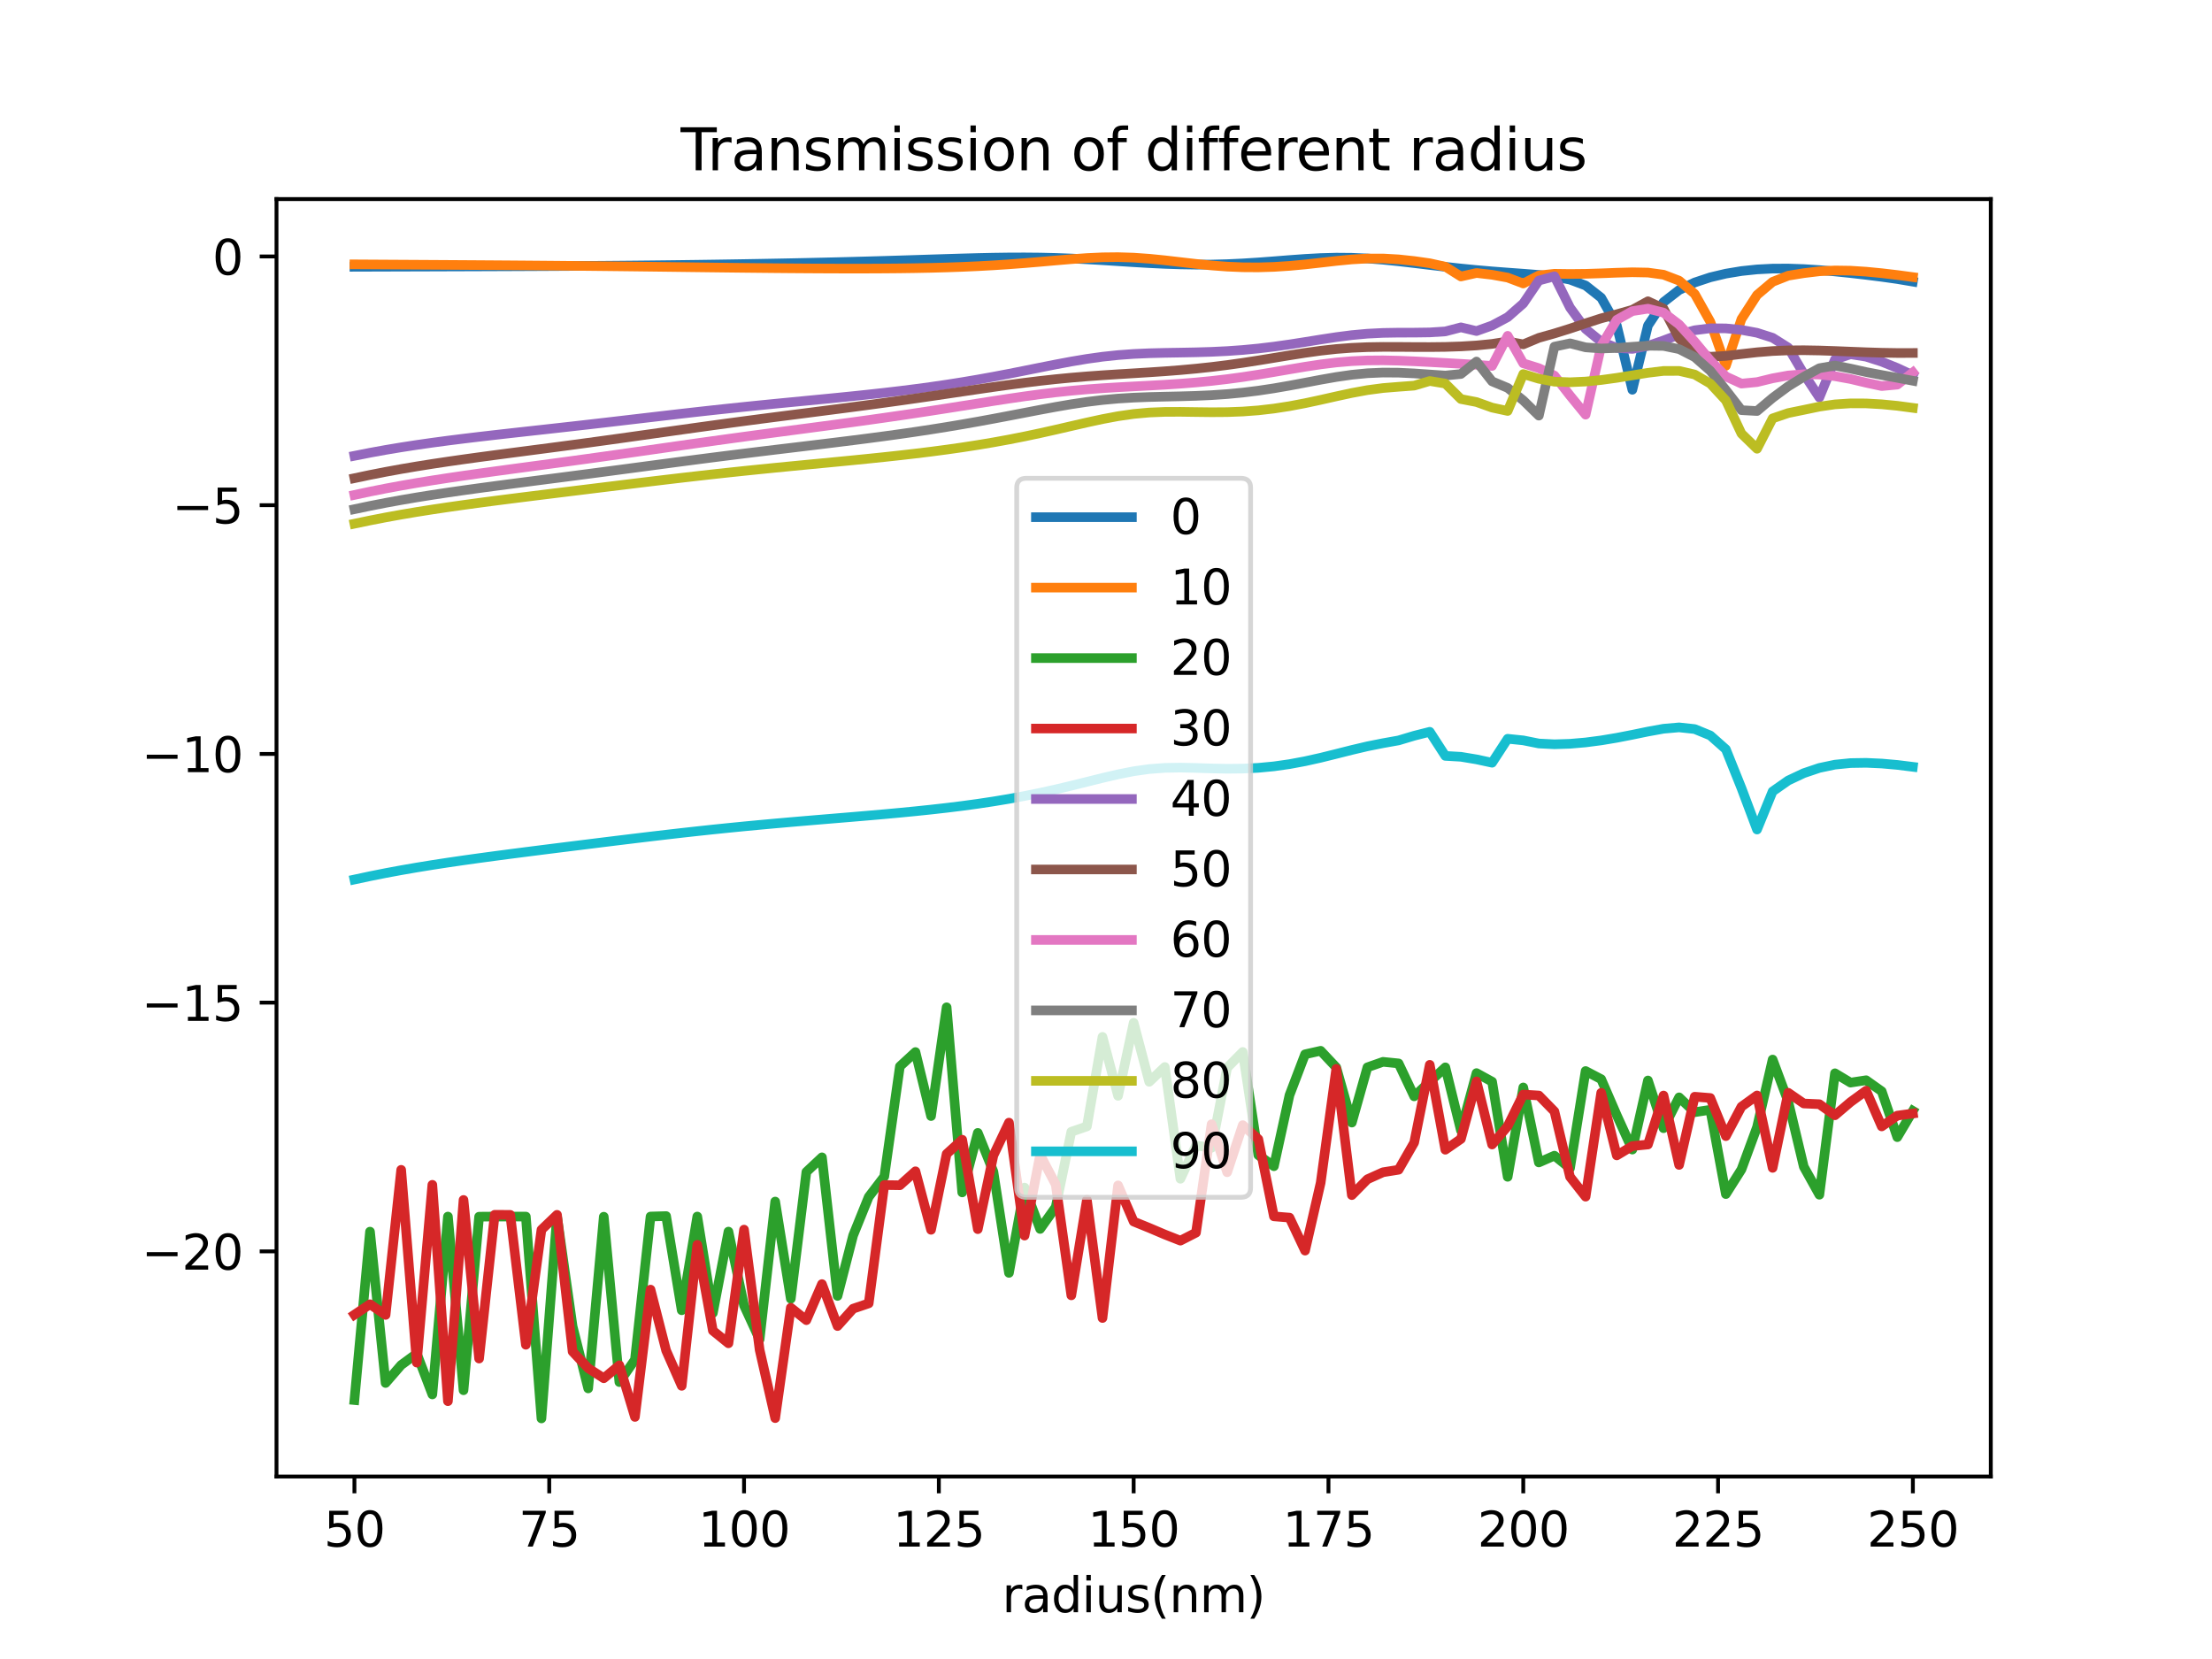 <?xml version="1.0" encoding="utf-8" standalone="no"?>
<!DOCTYPE svg PUBLIC "-//W3C//DTD SVG 1.1//EN"
  "http://www.w3.org/Graphics/SVG/1.1/DTD/svg11.dtd">
<svg height="345.6pt" version="1.1" viewBox="0 0 460.8 345.6" width="460.8pt" xmlns="http://www.w3.org/2000/svg" xmlns:xlink="http://www.w3.org/1999/xlink">
 <defs>
  <style type="text/css">*{stroke-linecap:butt;stroke-linejoin:round;}</style>
 </defs>
 <g id="figure_1">
  <g id="patch_1">
   <path d="M 0 345.6 
L 460.8 345.6 
L 460.8 0 
L 0 0 
z
" style="fill:#ffffff;"/>
  </g>
  <g id="axes_1">
   <g id="patch_2">
    <path d="M 57.6 307.584 
L 414.72 307.584 
L 414.72 41.472 
L 57.6 41.472 
z
" style="fill:#ffffff;"/>
   </g>
   <g id="matplotlib.axis_1">
    <g id="xtick_1">
     <g id="line2d_1">
      <defs>
       <path d="M 0 0 
L 0 3.5 
" id="m75a2e6e4c0" style="stroke:#000000;stroke-width:0.8;"/>
      </defs>
      <g>
       <use style="stroke:#000000;stroke-width:0.8;" x="73.833" xlink:href="#m75a2e6e4c0" y="307.584"/>
      </g>
     </g>
     <g id="text_1">
      <!-- 50 -->
      <g transform="translate(67.47 322.182)scale(0.1 -0.1)">
       <defs>
        <path d="M 691 4666 
L 3169 4666 
L 3169 4134 
L 1269 4134 
L 1269 2991 
Q 1406 3038 1543 3061 
Q 1681 3084 1819 3084 
Q 2600 3084 3056 2656 
Q 3513 2228 3513 1497 
Q 3513 744 3044 326 
Q 2575 -91 1722 -91 
Q 1428 -91 1123 -41 
Q 819 9 494 109 
L 494 744 
Q 775 591 1075 516 
Q 1375 441 1709 441 
Q 2250 441 2565 725 
Q 2881 1009 2881 1497 
Q 2881 1984 2565 2268 
Q 2250 2553 1709 2553 
Q 1456 2553 1204 2497 
Q 953 2441 691 2322 
L 691 4666 
z
" id="DejaVuSans-35" transform="scale(0.016)"/>
        <path d="M 2034 4250 
Q 1547 4250 1301 3770 
Q 1056 3291 1056 2328 
Q 1056 1369 1301 889 
Q 1547 409 2034 409 
Q 2525 409 2770 889 
Q 3016 1369 3016 2328 
Q 3016 3291 2770 3770 
Q 2525 4250 2034 4250 
z
M 2034 4750 
Q 2819 4750 3233 4129 
Q 3647 3509 3647 2328 
Q 3647 1150 3233 529 
Q 2819 -91 2034 -91 
Q 1250 -91 836 529 
Q 422 1150 422 2328 
Q 422 3509 836 4129 
Q 1250 4750 2034 4750 
z
" id="DejaVuSans-30" transform="scale(0.016)"/>
       </defs>
       <use xlink:href="#DejaVuSans-35"/>
       <use x="63.623" xlink:href="#DejaVuSans-30"/>
      </g>
     </g>
    </g>
    <g id="xtick_2">
     <g id="line2d_2">
      <g>
       <use style="stroke:#000000;stroke-width:0.8;" x="114.415" xlink:href="#m75a2e6e4c0" y="307.584"/>
      </g>
     </g>
     <g id="text_2">
      <!-- 75 -->
      <g transform="translate(108.052 322.182)scale(0.1 -0.1)">
       <defs>
        <path d="M 525 4666 
L 3525 4666 
L 3525 4397 
L 1831 0 
L 1172 0 
L 2766 4134 
L 525 4134 
L 525 4666 
z
" id="DejaVuSans-37" transform="scale(0.016)"/>
       </defs>
       <use xlink:href="#DejaVuSans-37"/>
       <use x="63.623" xlink:href="#DejaVuSans-35"/>
      </g>
     </g>
    </g>
    <g id="xtick_3">
     <g id="line2d_3">
      <g>
       <use style="stroke:#000000;stroke-width:0.8;" x="154.996" xlink:href="#m75a2e6e4c0" y="307.584"/>
      </g>
     </g>
     <g id="text_3">
      <!-- 100 -->
      <g transform="translate(145.453 322.182)scale(0.1 -0.1)">
       <defs>
        <path d="M 794 531 
L 1825 531 
L 1825 4091 
L 703 3866 
L 703 4441 
L 1819 4666 
L 2450 4666 
L 2450 531 
L 3481 531 
L 3481 0 
L 794 0 
L 794 531 
z
" id="DejaVuSans-31" transform="scale(0.016)"/>
       </defs>
       <use xlink:href="#DejaVuSans-31"/>
       <use x="63.623" xlink:href="#DejaVuSans-30"/>
       <use x="127.246" xlink:href="#DejaVuSans-30"/>
      </g>
     </g>
    </g>
    <g id="xtick_4">
     <g id="line2d_4">
      <g>
       <use style="stroke:#000000;stroke-width:0.8;" x="195.578" xlink:href="#m75a2e6e4c0" y="307.584"/>
      </g>
     </g>
     <g id="text_4">
      <!-- 125 -->
      <g transform="translate(186.034 322.182)scale(0.1 -0.1)">
       <defs>
        <path d="M 1228 531 
L 3431 531 
L 3431 0 
L 469 0 
L 469 531 
Q 828 903 1448 1529 
Q 2069 2156 2228 2338 
Q 2531 2678 2651 2914 
Q 2772 3150 2772 3378 
Q 2772 3750 2511 3984 
Q 2250 4219 1831 4219 
Q 1534 4219 1204 4116 
Q 875 4013 500 3803 
L 500 4441 
Q 881 4594 1212 4672 
Q 1544 4750 1819 4750 
Q 2544 4750 2975 4387 
Q 3406 4025 3406 3419 
Q 3406 3131 3298 2873 
Q 3191 2616 2906 2266 
Q 2828 2175 2409 1742 
Q 1991 1309 1228 531 
z
" id="DejaVuSans-32" transform="scale(0.016)"/>
       </defs>
       <use xlink:href="#DejaVuSans-31"/>
       <use x="63.623" xlink:href="#DejaVuSans-32"/>
       <use x="127.246" xlink:href="#DejaVuSans-35"/>
      </g>
     </g>
    </g>
    <g id="xtick_5">
     <g id="line2d_5">
      <g>
       <use style="stroke:#000000;stroke-width:0.8;" x="236.16" xlink:href="#m75a2e6e4c0" y="307.584"/>
      </g>
     </g>
     <g id="text_5">
      <!-- 150 -->
      <g transform="translate(226.616 322.182)scale(0.1 -0.1)">
       <use xlink:href="#DejaVuSans-31"/>
       <use x="63.623" xlink:href="#DejaVuSans-35"/>
       <use x="127.246" xlink:href="#DejaVuSans-30"/>
      </g>
     </g>
    </g>
    <g id="xtick_6">
     <g id="line2d_6">
      <g>
       <use style="stroke:#000000;stroke-width:0.8;" x="276.742" xlink:href="#m75a2e6e4c0" y="307.584"/>
      </g>
     </g>
     <g id="text_6">
      <!-- 175 -->
      <g transform="translate(267.198 322.182)scale(0.1 -0.1)">
       <use xlink:href="#DejaVuSans-31"/>
       <use x="63.623" xlink:href="#DejaVuSans-37"/>
       <use x="127.246" xlink:href="#DejaVuSans-35"/>
      </g>
     </g>
    </g>
    <g id="xtick_7">
     <g id="line2d_7">
      <g>
       <use style="stroke:#000000;stroke-width:0.8;" x="317.324" xlink:href="#m75a2e6e4c0" y="307.584"/>
      </g>
     </g>
     <g id="text_7">
      <!-- 200 -->
      <g transform="translate(307.78 322.182)scale(0.1 -0.1)">
       <use xlink:href="#DejaVuSans-32"/>
       <use x="63.623" xlink:href="#DejaVuSans-30"/>
       <use x="127.246" xlink:href="#DejaVuSans-30"/>
      </g>
     </g>
    </g>
    <g id="xtick_8">
     <g id="line2d_8">
      <g>
       <use style="stroke:#000000;stroke-width:0.8;" x="357.905" xlink:href="#m75a2e6e4c0" y="307.584"/>
      </g>
     </g>
     <g id="text_8">
      <!-- 225 -->
      <g transform="translate(348.362 322.182)scale(0.1 -0.1)">
       <use xlink:href="#DejaVuSans-32"/>
       <use x="63.623" xlink:href="#DejaVuSans-32"/>
       <use x="127.246" xlink:href="#DejaVuSans-35"/>
      </g>
     </g>
    </g>
    <g id="xtick_9">
     <g id="line2d_9">
      <g>
       <use style="stroke:#000000;stroke-width:0.8;" x="398.487" xlink:href="#m75a2e6e4c0" y="307.584"/>
      </g>
     </g>
     <g id="text_9">
      <!-- 250 -->
      <g transform="translate(388.944 322.182)scale(0.1 -0.1)">
       <use xlink:href="#DejaVuSans-32"/>
       <use x="63.623" xlink:href="#DejaVuSans-35"/>
       <use x="127.246" xlink:href="#DejaVuSans-30"/>
      </g>
     </g>
    </g>
    <g id="text_10">
     <!-- radius(nm) -->
     <g transform="translate(208.763 335.861)scale(0.1 -0.1)">
      <defs>
       <path d="M 2631 2963 
Q 2534 3019 2420 3045 
Q 2306 3072 2169 3072 
Q 1681 3072 1420 2755 
Q 1159 2438 1159 1844 
L 1159 0 
L 581 0 
L 581 3500 
L 1159 3500 
L 1159 2956 
Q 1341 3275 1631 3429 
Q 1922 3584 2338 3584 
Q 2397 3584 2469 3576 
Q 2541 3569 2628 3553 
L 2631 2963 
z
" id="DejaVuSans-72" transform="scale(0.016)"/>
       <path d="M 2194 1759 
Q 1497 1759 1228 1600 
Q 959 1441 959 1056 
Q 959 750 1161 570 
Q 1363 391 1709 391 
Q 2188 391 2477 730 
Q 2766 1069 2766 1631 
L 2766 1759 
L 2194 1759 
z
M 3341 1997 
L 3341 0 
L 2766 0 
L 2766 531 
Q 2569 213 2275 61 
Q 1981 -91 1556 -91 
Q 1019 -91 701 211 
Q 384 513 384 1019 
Q 384 1609 779 1909 
Q 1175 2209 1959 2209 
L 2766 2209 
L 2766 2266 
Q 2766 2663 2505 2880 
Q 2244 3097 1772 3097 
Q 1472 3097 1187 3025 
Q 903 2953 641 2809 
L 641 3341 
Q 956 3463 1253 3523 
Q 1550 3584 1831 3584 
Q 2591 3584 2966 3190 
Q 3341 2797 3341 1997 
z
" id="DejaVuSans-61" transform="scale(0.016)"/>
       <path d="M 2906 2969 
L 2906 4863 
L 3481 4863 
L 3481 0 
L 2906 0 
L 2906 525 
Q 2725 213 2448 61 
Q 2172 -91 1784 -91 
Q 1150 -91 751 415 
Q 353 922 353 1747 
Q 353 2572 751 3078 
Q 1150 3584 1784 3584 
Q 2172 3584 2448 3432 
Q 2725 3281 2906 2969 
z
M 947 1747 
Q 947 1113 1208 752 
Q 1469 391 1925 391 
Q 2381 391 2643 752 
Q 2906 1113 2906 1747 
Q 2906 2381 2643 2742 
Q 2381 3103 1925 3103 
Q 1469 3103 1208 2742 
Q 947 2381 947 1747 
z
" id="DejaVuSans-64" transform="scale(0.016)"/>
       <path d="M 603 3500 
L 1178 3500 
L 1178 0 
L 603 0 
L 603 3500 
z
M 603 4863 
L 1178 4863 
L 1178 4134 
L 603 4134 
L 603 4863 
z
" id="DejaVuSans-69" transform="scale(0.016)"/>
       <path d="M 544 1381 
L 544 3500 
L 1119 3500 
L 1119 1403 
Q 1119 906 1312 657 
Q 1506 409 1894 409 
Q 2359 409 2629 706 
Q 2900 1003 2900 1516 
L 2900 3500 
L 3475 3500 
L 3475 0 
L 2900 0 
L 2900 538 
Q 2691 219 2414 64 
Q 2138 -91 1772 -91 
Q 1169 -91 856 284 
Q 544 659 544 1381 
z
M 1991 3584 
L 1991 3584 
z
" id="DejaVuSans-75" transform="scale(0.016)"/>
       <path d="M 2834 3397 
L 2834 2853 
Q 2591 2978 2328 3040 
Q 2066 3103 1784 3103 
Q 1356 3103 1142 2972 
Q 928 2841 928 2578 
Q 928 2378 1081 2264 
Q 1234 2150 1697 2047 
L 1894 2003 
Q 2506 1872 2764 1633 
Q 3022 1394 3022 966 
Q 3022 478 2636 193 
Q 2250 -91 1575 -91 
Q 1294 -91 989 -36 
Q 684 19 347 128 
L 347 722 
Q 666 556 975 473 
Q 1284 391 1588 391 
Q 1994 391 2212 530 
Q 2431 669 2431 922 
Q 2431 1156 2273 1281 
Q 2116 1406 1581 1522 
L 1381 1569 
Q 847 1681 609 1914 
Q 372 2147 372 2553 
Q 372 3047 722 3315 
Q 1072 3584 1716 3584 
Q 2034 3584 2315 3537 
Q 2597 3491 2834 3397 
z
" id="DejaVuSans-73" transform="scale(0.016)"/>
       <path d="M 1984 4856 
Q 1566 4138 1362 3434 
Q 1159 2731 1159 2009 
Q 1159 1288 1364 580 
Q 1569 -128 1984 -844 
L 1484 -844 
Q 1016 -109 783 600 
Q 550 1309 550 2009 
Q 550 2706 781 3412 
Q 1013 4119 1484 4856 
L 1984 4856 
z
" id="DejaVuSans-28" transform="scale(0.016)"/>
       <path d="M 3513 2113 
L 3513 0 
L 2938 0 
L 2938 2094 
Q 2938 2591 2744 2837 
Q 2550 3084 2163 3084 
Q 1697 3084 1428 2787 
Q 1159 2491 1159 1978 
L 1159 0 
L 581 0 
L 581 3500 
L 1159 3500 
L 1159 2956 
Q 1366 3272 1645 3428 
Q 1925 3584 2291 3584 
Q 2894 3584 3203 3211 
Q 3513 2838 3513 2113 
z
" id="DejaVuSans-6e" transform="scale(0.016)"/>
       <path d="M 3328 2828 
Q 3544 3216 3844 3400 
Q 4144 3584 4550 3584 
Q 5097 3584 5394 3201 
Q 5691 2819 5691 2113 
L 5691 0 
L 5113 0 
L 5113 2094 
Q 5113 2597 4934 2840 
Q 4756 3084 4391 3084 
Q 3944 3084 3684 2787 
Q 3425 2491 3425 1978 
L 3425 0 
L 2847 0 
L 2847 2094 
Q 2847 2600 2669 2842 
Q 2491 3084 2119 3084 
Q 1678 3084 1418 2786 
Q 1159 2488 1159 1978 
L 1159 0 
L 581 0 
L 581 3500 
L 1159 3500 
L 1159 2956 
Q 1356 3278 1631 3431 
Q 1906 3584 2284 3584 
Q 2666 3584 2933 3390 
Q 3200 3197 3328 2828 
z
" id="DejaVuSans-6d" transform="scale(0.016)"/>
       <path d="M 513 4856 
L 1013 4856 
Q 1481 4119 1714 3412 
Q 1947 2706 1947 2009 
Q 1947 1309 1714 600 
Q 1481 -109 1013 -844 
L 513 -844 
Q 928 -128 1133 580 
Q 1338 1288 1338 2009 
Q 1338 2731 1133 3434 
Q 928 4138 513 4856 
z
" id="DejaVuSans-29" transform="scale(0.016)"/>
      </defs>
      <use xlink:href="#DejaVuSans-72"/>
      <use x="41.113" xlink:href="#DejaVuSans-61"/>
      <use x="102.393" xlink:href="#DejaVuSans-64"/>
      <use x="165.869" xlink:href="#DejaVuSans-69"/>
      <use x="193.652" xlink:href="#DejaVuSans-75"/>
      <use x="257.031" xlink:href="#DejaVuSans-73"/>
      <use x="309.131" xlink:href="#DejaVuSans-28"/>
      <use x="348.145" xlink:href="#DejaVuSans-6e"/>
      <use x="411.523" xlink:href="#DejaVuSans-6d"/>
      <use x="508.936" xlink:href="#DejaVuSans-29"/>
     </g>
    </g>
   </g>
   <g id="matplotlib.axis_2">
    <g id="ytick_1">
     <g id="line2d_10">
      <defs>
       <path d="M 0 0 
L -3.5 0 
" id="m53fbe53342" style="stroke:#000000;stroke-width:0.8;"/>
      </defs>
      <g>
       <use style="stroke:#000000;stroke-width:0.8;" x="57.6" xlink:href="#m53fbe53342" y="260.683"/>
      </g>
     </g>
     <g id="text_11">
      <!-- −20 -->
      <g transform="translate(29.495 264.482)scale(0.1 -0.1)">
       <defs>
        <path d="M 678 2272 
L 4684 2272 
L 4684 1741 
L 678 1741 
L 678 2272 
z
" id="DejaVuSans-2212" transform="scale(0.016)"/>
       </defs>
       <use xlink:href="#DejaVuSans-2212"/>
       <use x="83.789" xlink:href="#DejaVuSans-32"/>
       <use x="147.412" xlink:href="#DejaVuSans-30"/>
      </g>
     </g>
    </g>
    <g id="ytick_2">
     <g id="line2d_11">
      <g>
       <use style="stroke:#000000;stroke-width:0.8;" x="57.6" xlink:href="#m53fbe53342" y="208.869"/>
      </g>
     </g>
     <g id="text_12">
      <!-- −15 -->
      <g transform="translate(29.495 212.668)scale(0.1 -0.1)">
       <use xlink:href="#DejaVuSans-2212"/>
       <use x="83.789" xlink:href="#DejaVuSans-31"/>
       <use x="147.412" xlink:href="#DejaVuSans-35"/>
      </g>
     </g>
    </g>
    <g id="ytick_3">
     <g id="line2d_12">
      <g>
       <use style="stroke:#000000;stroke-width:0.8;" x="57.6" xlink:href="#m53fbe53342" y="157.055"/>
      </g>
     </g>
     <g id="text_13">
      <!-- −10 -->
      <g transform="translate(29.495 160.854)scale(0.1 -0.1)">
       <use xlink:href="#DejaVuSans-2212"/>
       <use x="83.789" xlink:href="#DejaVuSans-31"/>
       <use x="147.412" xlink:href="#DejaVuSans-30"/>
      </g>
     </g>
    </g>
    <g id="ytick_4">
     <g id="line2d_13">
      <g>
       <use style="stroke:#000000;stroke-width:0.8;" x="57.6" xlink:href="#m53fbe53342" y="105.241"/>
      </g>
     </g>
     <g id="text_14">
      <!-- −5 -->
      <g transform="translate(35.858 109.04)scale(0.1 -0.1)">
       <use xlink:href="#DejaVuSans-2212"/>
       <use x="83.789" xlink:href="#DejaVuSans-35"/>
      </g>
     </g>
    </g>
    <g id="ytick_5">
     <g id="line2d_14">
      <g>
       <use style="stroke:#000000;stroke-width:0.8;" x="57.6" xlink:href="#m53fbe53342" y="53.427"/>
      </g>
     </g>
     <g id="text_15">
      <!-- 0 -->
      <g transform="translate(44.237 57.226)scale(0.1 -0.1)">
       <use xlink:href="#DejaVuSans-30"/>
      </g>
     </g>
    </g>
   </g>
   <g id="line2d_15">
    <path clip-path="url(#p0af1959cbb)" d="M 73.833 55.579 
L 77.079 55.569 
L 80.326 55.559 
L 83.572 55.549 
L 86.819 55.539 
L 90.065 55.529 
L 93.312 55.518 
L 96.559 55.507 
L 99.805 55.496 
L 103.052 55.484 
L 106.298 55.471 
L 109.545 55.456 
L 112.791 55.441 
L 116.038 55.423 
L 119.284 55.404 
L 122.531 55.383 
L 125.777 55.359 
L 129.024 55.332 
L 132.271 55.302 
L 135.517 55.269 
L 138.764 55.233 
L 142.01 55.194 
L 145.257 55.152 
L 148.503 55.106 
L 151.75 55.056 
L 154.996 55.004 
L 158.243 54.947 
L 161.489 54.887 
L 164.736 54.824 
L 167.983 54.755 
L 171.229 54.682 
L 174.476 54.605 
L 177.722 54.522 
L 180.969 54.433 
L 184.215 54.34 
L 187.462 54.241 
L 190.708 54.139 
L 193.955 54.035 
L 197.201 53.932 
L 200.448 53.834 
L 203.695 53.746 
L 206.941 53.676 
L 210.188 53.631 
L 213.434 53.621 
L 216.681 53.651 
L 219.927 53.727 
L 223.174 53.85 
L 226.42 54.013 
L 229.667 54.206 
L 232.913 54.415 
L 236.16 54.624 
L 239.407 54.815 
L 242.653 54.971 
L 245.9 55.079 
L 249.146 55.128 
L 252.393 55.11 
L 255.639 55.025 
L 258.886 54.874 
L 262.132 54.668 
L 265.379 54.424 
L 268.625 54.168 
L 271.872 53.933 
L 275.119 53.755 
L 278.365 53.669 
L 281.612 53.697 
L 284.858 53.845 
L 288.105 54.099 
L 291.351 54.43 
L 294.598 54.808 
L 297.844 55.199 
L 301.091 55.581 
L 304.337 55.936 
L 307.584 56.254 
L 310.831 56.533 
L 314.077 56.781 
L 317.324 57.016 
L 320.57 57.274 
L 323.817 57.634 
L 327.063 58.255 
L 330.31 59.473 
L 333.556 62.026 
L 336.803 67.773 
L 340.049 81.198 
L 343.296 67.816 
L 346.543 62.935 
L 349.789 60.418 
L 353.036 58.849 
L 356.282 57.771 
L 359.529 57.002 
L 362.775 56.464 
L 366.022 56.123 
L 369.268 55.955 
L 372.515 55.939 
L 375.761 56.051 
L 379.008 56.263 
L 382.255 56.548 
L 385.501 56.885 
L 388.748 57.26 
L 391.994 57.67 
L 395.241 58.127 
L 398.487 58.672 
" style="fill:none;stroke:#1f77b4;stroke-linecap:square;stroke-width:2;"/>
   </g>
   <g id="line2d_16">
    <path clip-path="url(#p0af1959cbb)" d="M 73.833 55.069 
L 77.079 55.088 
L 80.326 55.107 
L 83.572 55.126 
L 86.819 55.145 
L 90.065 55.164 
L 93.312 55.184 
L 96.559 55.204 
L 99.805 55.225 
L 103.052 55.247 
L 106.298 55.27 
L 109.545 55.295 
L 112.791 55.322 
L 116.038 55.35 
L 119.284 55.381 
L 122.531 55.413 
L 125.777 55.448 
L 129.024 55.484 
L 132.271 55.522 
L 135.517 55.562 
L 138.764 55.602 
L 142.01 55.643 
L 145.257 55.683 
L 148.503 55.723 
L 151.75 55.762 
L 154.996 55.799 
L 158.243 55.833 
L 161.489 55.865 
L 164.736 55.893 
L 167.983 55.916 
L 171.229 55.935 
L 174.476 55.948 
L 177.722 55.953 
L 180.969 55.949 
L 184.215 55.934 
L 187.462 55.905 
L 190.708 55.86 
L 193.955 55.796 
L 197.201 55.709 
L 200.448 55.594 
L 203.695 55.45 
L 206.941 55.271 
L 210.188 55.059 
L 213.434 54.814 
L 216.681 54.542 
L 219.927 54.258 
L 223.174 53.985 
L 226.42 53.754 
L 229.667 53.603 
L 232.913 53.568 
L 236.16 53.668 
L 239.407 53.898 
L 242.653 54.225 
L 245.9 54.601 
L 249.146 54.973 
L 252.393 55.297 
L 255.639 55.54 
L 258.886 55.677 
L 262.132 55.698 
L 265.379 55.599 
L 268.625 55.389 
L 271.872 55.087 
L 275.119 54.726 
L 278.365 54.356 
L 281.612 54.042 
L 284.858 53.854 
L 288.105 53.845 
L 291.351 54.03 
L 294.598 54.379 
L 297.844 54.84 
L 301.091 55.555 
L 304.337 57.597 
L 307.584 56.869 
L 310.831 57.242 
L 314.077 57.828 
L 317.324 59.056 
L 320.57 57.384 
L 323.817 57.033 
L 327.063 57.075 
L 330.31 57.041 
L 333.556 56.94 
L 336.803 56.812 
L 340.049 56.719 
L 343.296 56.78 
L 346.543 57.224 
L 349.789 58.465 
L 353.036 61.225 
L 356.282 67.012 
L 359.529 76.21 
L 362.775 66.473 
L 366.022 61.453 
L 369.268 58.71 
L 372.515 57.431 
L 375.761 56.903 
L 379.008 56.513 
L 382.255 56.34 
L 385.501 56.387 
L 388.748 56.594 
L 391.994 56.908 
L 395.241 57.291 
L 398.487 57.726 
" style="fill:none;stroke:#ff7f0e;stroke-linecap:square;stroke-width:2;"/>
   </g>
   <g id="line2d_17">
    <path clip-path="url(#p0af1959cbb)" d="M 73.833 291.656 
L 77.079 256.57 
L 80.326 288.102 
L 83.572 284.359 
L 86.819 281.973 
L 90.065 290.482 
L 93.312 253.43 
L 96.559 289.615 
L 99.805 253.456 
L 103.052 253.43 
L 106.298 253.429 
L 109.545 253.432 
L 112.791 295.488 
L 116.038 253.384 
L 119.284 276.306 
L 122.531 289.231 
L 125.777 253.463 
L 129.024 287.915 
L 132.271 283.251 
L 135.517 253.425 
L 138.764 253.33 
L 142.01 272.953 
L 145.257 253.424 
L 148.503 273.53 
L 151.75 256.563 
L 154.996 271.954 
L 158.243 279.023 
L 161.489 250.304 
L 164.736 270.559 
L 167.983 244.134 
L 171.229 241.092 
L 174.476 269.964 
L 177.722 257.373 
L 180.969 249.338 
L 184.215 245.085 
L 187.462 222.151 
L 190.708 219.161 
L 193.955 232.496 
L 197.201 209.835 
L 200.448 248.402 
L 203.695 236.001 
L 206.941 244.065 
L 210.188 265.167 
L 213.434 247.4 
L 216.681 256.013 
L 219.927 251.451 
L 223.174 235.767 
L 226.42 234.654 
L 229.667 216.003 
L 232.913 228.279 
L 236.16 213.064 
L 239.407 225.357 
L 242.653 222.274 
L 245.9 245.56 
L 249.146 238.627 
L 252.393 239.093 
L 255.639 222.426 
L 258.886 219.144 
L 262.132 240.626 
L 265.379 242.944 
L 268.625 228.144 
L 271.872 219.629 
L 275.119 218.899 
L 278.365 222.355 
L 281.612 233.856 
L 284.858 222.34 
L 288.105 221.199 
L 291.351 221.527 
L 294.598 228.389 
L 297.844 225.346 
L 301.091 222.346 
L 304.337 235.501 
L 307.584 223.547 
L 310.831 225.329 
L 314.077 245.151 
L 317.324 226.534 
L 320.57 242.162 
L 323.817 240.745 
L 327.063 243.364 
L 330.31 223.113 
L 333.556 224.812 
L 336.803 232.323 
L 340.049 239.478 
L 343.296 225.083 
L 346.543 235.025 
L 349.789 228.598 
L 353.036 231.693 
L 356.282 231.194 
L 359.529 248.751 
L 362.775 243.621 
L 366.022 234.802 
L 369.268 220.724 
L 372.515 229.449 
L 375.761 243.05 
L 379.008 248.884 
L 382.255 223.584 
L 385.501 225.529 
L 388.748 225.031 
L 391.994 227.336 
L 395.241 236.889 
L 398.487 231.422 
" style="fill:none;stroke:#2ca02c;stroke-linecap:square;stroke-width:2;"/>
   </g>
   <g id="line2d_18">
    <path clip-path="url(#p0af1959cbb)" d="M 73.833 273.873 
L 77.079 271.697 
L 80.326 273.923 
L 83.572 243.697 
L 86.819 283.853 
L 90.065 246.819 
L 93.312 291.89 
L 96.559 249.97 
L 99.805 283.015 
L 103.052 253.06 
L 106.298 253.077 
L 109.545 280.139 
L 112.791 256.177 
L 116.038 253.068 
L 119.284 281.558 
L 122.531 285.023 
L 125.777 287.117 
L 129.024 284.415 
L 132.271 295.175 
L 135.517 268.648 
L 138.764 281.326 
L 142.01 288.695 
L 145.257 259.315 
L 148.503 277.202 
L 151.75 279.834 
L 154.996 256.15 
L 158.243 281.194 
L 161.489 295.418 
L 164.736 272.424 
L 167.983 275.012 
L 171.229 267.502 
L 174.476 276.239 
L 177.722 272.619 
L 180.969 271.516 
L 184.215 246.861 
L 187.462 246.909 
L 190.708 243.998 
L 193.955 256.193 
L 197.201 240.385 
L 200.448 237.426 
L 203.695 256.055 
L 206.941 240.708 
L 210.188 233.862 
L 213.434 257.399 
L 216.681 240.57 
L 219.927 246.759 
L 223.174 269.848 
L 226.42 249.951 
L 229.667 274.568 
L 232.913 246.94 
L 236.16 254.472 
L 239.407 255.792 
L 242.653 257.172 
L 245.9 258.449 
L 249.146 256.789 
L 252.393 234.195 
L 255.639 244.203 
L 258.886 234.388 
L 262.132 237.31 
L 265.379 253.388 
L 268.625 253.652 
L 271.872 260.528 
L 275.119 246.392 
L 278.365 222.66 
L 281.612 248.961 
L 284.858 245.661 
L 288.105 244.201 
L 291.351 243.681 
L 294.598 238.023 
L 297.844 221.821 
L 301.091 239.51 
L 304.337 237.262 
L 307.584 225.275 
L 310.831 238.421 
L 314.077 234.604 
L 317.324 228.014 
L 320.57 228.212 
L 323.817 231.535 
L 327.063 245.157 
L 330.31 249.289 
L 333.556 227.652 
L 336.803 240.691 
L 340.049 238.742 
L 343.296 238.425 
L 346.543 228.215 
L 349.789 242.677 
L 353.036 228.466 
L 356.282 228.728 
L 359.529 236.677 
L 362.775 230.541 
L 366.022 228.198 
L 369.268 243.289 
L 372.515 227.639 
L 375.761 229.879 
L 379.008 230.022 
L 382.255 232.334 
L 385.501 229.573 
L 388.748 227.207 
L 391.994 234.654 
L 395.241 232.405 
L 398.487 231.966 
" style="fill:none;stroke:#d62728;stroke-linecap:square;stroke-width:2;"/>
   </g>
   <g id="line2d_19">
    <path clip-path="url(#p0af1959cbb)" d="M 73.833 94.955 
L 77.079 94.315 
L 80.326 93.726 
L 83.572 93.184 
L 86.819 92.684 
L 90.065 92.221 
L 93.312 91.788 
L 96.559 91.38 
L 99.805 90.991 
L 103.052 90.616 
L 106.298 90.25 
L 109.545 89.889 
L 112.791 89.53 
L 116.038 89.169 
L 119.284 88.806 
L 122.531 88.438 
L 125.777 88.065 
L 129.024 87.687 
L 132.271 87.307 
L 135.517 86.927 
L 138.764 86.548 
L 142.01 86.173 
L 145.257 85.805 
L 148.503 85.446 
L 151.75 85.096 
L 154.996 84.757 
L 158.243 84.427 
L 161.489 84.105 
L 164.736 83.789 
L 167.983 83.475 
L 171.229 83.161 
L 174.476 82.843 
L 177.722 82.516 
L 180.969 82.175 
L 184.215 81.817 
L 187.462 81.437 
L 190.708 81.03 
L 193.955 80.591 
L 197.201 80.119 
L 200.448 79.609 
L 203.695 79.061 
L 206.941 78.476 
L 210.188 77.858 
L 213.434 77.215 
L 216.681 76.562 
L 219.927 75.918 
L 223.174 75.31 
L 226.42 74.766 
L 229.667 74.312 
L 232.913 73.967 
L 236.16 73.73 
L 239.407 73.586 
L 242.653 73.506 
L 245.9 73.452 
L 249.146 73.391 
L 252.393 73.293 
L 255.639 73.137 
L 258.886 72.907 
L 262.132 72.597 
L 265.379 72.208 
L 268.625 71.75 
L 271.872 71.243 
L 275.119 70.72 
L 278.365 70.226 
L 281.612 69.81 
L 284.858 69.513 
L 288.105 69.35 
L 291.351 69.296 
L 294.598 69.291 
L 297.844 69.247 
L 301.091 69.037 
L 304.337 68.191 
L 307.584 68.963 
L 310.831 67.807 
L 314.077 66.069 
L 317.324 63.221 
L 320.57 58.442 
L 323.817 57.558 
L 327.063 64.079 
L 330.31 68.525 
L 333.556 71.172 
L 336.803 72.475 
L 340.049 72.685 
L 343.296 72.057 
L 346.543 70.922 
L 349.789 69.702 
L 353.036 68.797 
L 356.282 68.39 
L 359.529 68.409 
L 362.775 68.728 
L 366.022 69.326 
L 369.268 70.364 
L 372.515 72.409 
L 375.761 77.891 
L 379.008 82.799 
L 382.255 74.887 
L 385.501 73.794 
L 388.748 74.308 
L 391.994 75.347 
L 395.241 76.658 
L 398.487 78.175 
" style="fill:none;stroke:#9467bd;stroke-linecap:square;stroke-width:2;"/>
   </g>
   <g id="line2d_20">
    <path clip-path="url(#p0af1959cbb)" d="M 73.833 99.617 
L 77.079 98.933 
L 80.326 98.298 
L 83.572 97.707 
L 86.819 97.156 
L 90.065 96.64 
L 93.312 96.152 
L 96.559 95.687 
L 99.805 95.24 
L 103.052 94.804 
L 106.298 94.377 
L 109.545 93.953 
L 112.791 93.528 
L 116.038 93.102 
L 119.284 92.67 
L 122.531 92.232 
L 125.777 91.788 
L 129.024 91.337 
L 132.271 90.882 
L 135.517 90.423 
L 138.764 89.964 
L 142.01 89.506 
L 145.257 89.052 
L 148.503 88.603 
L 151.75 88.161 
L 154.996 87.726 
L 158.243 87.298 
L 161.489 86.876 
L 164.736 86.458 
L 167.983 86.042 
L 171.229 85.625 
L 174.476 85.206 
L 177.722 84.782 
L 180.969 84.351 
L 184.215 83.911 
L 187.462 83.461 
L 190.708 83.001 
L 193.955 82.532 
L 197.201 82.055 
L 200.448 81.574 
L 203.695 81.095 
L 206.941 80.623 
L 210.188 80.169 
L 213.434 79.739 
L 216.681 79.343 
L 219.927 78.988 
L 223.174 78.676 
L 226.42 78.405 
L 229.667 78.171 
L 232.913 77.962 
L 236.16 77.764 
L 239.407 77.563 
L 242.653 77.343 
L 245.9 77.09 
L 249.146 76.794 
L 252.393 76.447 
L 255.639 76.044 
L 258.886 75.588 
L 262.132 75.087 
L 265.379 74.557 
L 268.625 74.021 
L 271.872 73.512 
L 275.119 73.062 
L 278.365 72.704 
L 281.612 72.456 
L 284.858 72.316 
L 288.105 72.264 
L 291.351 72.27 
L 294.598 72.294 
L 297.844 72.303 
L 301.091 72.267 
L 304.337 72.161 
L 307.584 71.963 
L 310.831 71.643 
L 314.077 71.133 
L 317.324 71.737 
L 320.57 70.38 
L 323.817 69.467 
L 327.063 68.453 
L 330.31 67.357 
L 333.556 66.312 
L 336.803 65.466 
L 340.049 64.541 
L 343.296 62.759 
L 346.543 64.296 
L 349.789 70.509 
L 353.036 73.607 
L 356.282 74.317 
L 359.529 74.141 
L 362.775 73.752 
L 366.022 73.388 
L 369.268 73.128 
L 372.515 72.989 
L 375.761 72.96 
L 379.008 73.015 
L 382.255 73.123 
L 385.501 73.254 
L 388.748 73.381 
L 391.994 73.482 
L 395.241 73.536 
L 398.487 73.53 
" style="fill:none;stroke:#8c564b;stroke-linecap:square;stroke-width:2;"/>
   </g>
   <g id="line2d_21">
    <path clip-path="url(#p0af1959cbb)" d="M 73.833 103.105 
L 77.079 102.413 
L 80.326 101.768 
L 83.572 101.167 
L 86.819 100.605 
L 90.065 100.076 
L 93.312 99.576 
L 96.559 99.098 
L 99.805 98.637 
L 103.052 98.189 
L 106.298 97.748 
L 109.545 97.312 
L 112.791 96.876 
L 116.038 96.438 
L 119.284 95.996 
L 122.531 95.55 
L 125.777 95.097 
L 129.024 94.64 
L 132.271 94.178 
L 135.517 93.713 
L 138.764 93.248 
L 142.01 92.784 
L 145.257 92.323 
L 148.503 91.868 
L 151.75 91.418 
L 154.996 90.974 
L 158.243 90.536 
L 161.489 90.103 
L 164.736 89.672 
L 167.983 89.243 
L 171.229 88.812 
L 174.476 88.377 
L 177.722 87.937 
L 180.969 87.488 
L 184.215 87.028 
L 187.462 86.558 
L 190.708 86.075 
L 193.955 85.58 
L 197.201 85.075 
L 200.448 84.562 
L 203.695 84.047 
L 206.941 83.536 
L 210.188 83.039 
L 213.434 82.567 
L 216.681 82.129 
L 219.927 81.736 
L 223.174 81.396 
L 226.42 81.108 
L 229.667 80.87 
L 232.913 80.671 
L 236.16 80.496 
L 239.407 80.326 
L 242.653 80.143 
L 245.9 79.93 
L 249.146 79.671 
L 252.393 79.356 
L 255.639 78.979 
L 258.886 78.539 
L 262.132 78.042 
L 265.379 77.502 
L 268.625 76.944 
L 271.872 76.4 
L 275.119 75.909 
L 278.365 75.51 
L 281.612 75.233 
L 284.858 75.088 
L 288.105 75.063 
L 291.351 75.134 
L 294.598 75.266 
L 297.844 75.431 
L 301.091 75.608 
L 304.337 75.792 
L 307.584 75.993 
L 310.831 76.232 
L 314.077 69.959 
L 317.324 75.685 
L 320.57 76.701 
L 323.817 78.243 
L 327.063 82.405 
L 330.31 86.38 
L 333.556 72.064 
L 336.803 66.635 
L 340.049 64.811 
L 343.296 64.303 
L 346.543 65.128 
L 349.789 67.605 
L 353.036 71.182 
L 356.282 75.089 
L 359.529 78.428 
L 362.775 79.911 
L 366.022 79.599 
L 369.268 78.809 
L 372.515 78.218 
L 375.761 77.961 
L 379.008 78.023 
L 382.255 78.367 
L 385.501 78.957 
L 388.748 79.73 
L 391.994 80.426 
L 395.241 80.125 
L 398.487 77.582 
" style="fill:none;stroke:#e377c2;stroke-linecap:square;stroke-width:2;"/>
   </g>
   <g id="line2d_22">
    <path clip-path="url(#p0af1959cbb)" d="M 73.833 106.073 
L 77.079 105.392 
L 80.326 104.758 
L 83.572 104.167 
L 86.819 103.614 
L 90.065 103.096 
L 93.312 102.606 
L 96.559 102.138 
L 99.805 101.689 
L 103.052 101.252 
L 106.298 100.825 
L 109.545 100.404 
L 112.791 99.985 
L 116.038 99.566 
L 119.284 99.145 
L 122.531 98.721 
L 125.777 98.294 
L 129.024 97.864 
L 132.271 97.432 
L 135.517 96.999 
L 138.764 96.568 
L 142.01 96.139 
L 145.257 95.715 
L 148.503 95.297 
L 151.75 94.886 
L 154.996 94.481 
L 158.243 94.082 
L 161.489 93.688 
L 164.736 93.298 
L 167.983 92.908 
L 171.229 92.516 
L 174.476 92.12 
L 177.722 91.715 
L 180.969 91.299 
L 184.215 90.869 
L 187.462 90.422 
L 190.708 89.953 
L 193.955 89.461 
L 197.201 88.944 
L 200.448 88.399 
L 203.695 87.828 
L 206.941 87.232 
L 210.188 86.616 
L 213.434 85.99 
L 216.681 85.367 
L 219.927 84.765 
L 223.174 84.209 
L 226.42 83.723 
L 229.667 83.327 
L 232.913 83.031 
L 236.16 82.832 
L 239.407 82.708 
L 242.653 82.629 
L 245.9 82.559 
L 249.146 82.464 
L 252.393 82.316 
L 255.639 82.094 
L 258.886 81.785 
L 262.132 81.383 
L 265.379 80.893 
L 268.625 80.331 
L 271.872 79.721 
L 275.119 79.105 
L 278.365 78.535 
L 281.612 78.068 
L 284.858 77.753 
L 288.105 77.612 
L 291.351 77.635 
L 294.598 77.787 
L 297.844 78.015 
L 301.091 78.233 
L 304.337 77.908 
L 307.584 75.316 
L 310.831 79.447 
L 314.077 80.804 
L 317.324 83.412 
L 320.57 86.582 
L 323.817 72.213 
L 327.063 71.526 
L 330.31 72.36 
L 333.556 72.595 
L 336.803 72.494 
L 340.049 72.243 
L 343.296 72.018 
L 346.543 72.062 
L 349.789 72.73 
L 353.036 74.389 
L 356.282 77.239 
L 359.529 81.256 
L 362.775 85.446 
L 366.022 85.624 
L 369.268 82.887 
L 372.515 80.486 
L 375.761 78.492 
L 379.008 76.706 
L 382.255 76.15 
L 385.501 76.784 
L 388.748 77.505 
L 391.994 78.124 
L 395.241 78.706 
L 398.487 79.318 
" style="fill:none;stroke:#7f7f7f;stroke-linecap:square;stroke-width:2;"/>
   </g>
   <g id="line2d_23">
    <path clip-path="url(#p0af1959cbb)" d="M 73.833 109.098 
L 77.079 108.419 
L 80.326 107.788 
L 83.572 107.201 
L 86.819 106.652 
L 90.065 106.139 
L 93.312 105.654 
L 96.559 105.193 
L 99.805 104.751 
L 103.052 104.324 
L 106.298 103.908 
L 109.545 103.499 
L 112.791 103.095 
L 116.038 102.694 
L 119.284 102.294 
L 122.531 101.895 
L 125.777 101.495 
L 129.024 101.097 
L 132.271 100.7 
L 135.517 100.306 
L 138.764 99.917 
L 142.01 99.535 
L 145.257 99.162 
L 148.503 98.798 
L 151.75 98.444 
L 154.996 98.101 
L 158.243 97.767 
L 161.489 97.442 
L 164.736 97.125 
L 167.983 96.811 
L 171.229 96.5 
L 174.476 96.188 
L 177.722 95.871 
L 180.969 95.546 
L 184.215 95.209 
L 187.462 94.857 
L 190.708 94.484 
L 193.955 94.086 
L 197.201 93.658 
L 200.448 93.196 
L 203.695 92.695 
L 206.941 92.15 
L 210.188 91.558 
L 213.434 90.918 
L 216.681 90.232 
L 219.927 89.506 
L 223.174 88.757 
L 226.42 88.011 
L 229.667 87.309 
L 232.913 86.699 
L 236.16 86.232 
L 239.407 85.936 
L 242.653 85.804 
L 245.9 85.792 
L 249.146 85.838 
L 252.393 85.876 
L 255.639 85.852 
L 258.886 85.729 
L 262.132 85.486 
L 265.379 85.112 
L 268.625 84.611 
L 271.872 83.996 
L 275.119 83.298 
L 278.365 82.565 
L 281.612 81.863 
L 284.858 81.267 
L 288.105 80.837 
L 291.351 80.572 
L 294.598 80.333 
L 297.844 79.369 
L 301.091 79.907 
L 304.337 83.128 
L 307.584 83.753 
L 310.831 84.912 
L 314.077 85.61 
L 317.324 77.925 
L 320.57 78.901 
L 323.817 79.51 
L 327.063 79.629 
L 330.31 79.482 
L 333.556 79.16 
L 336.803 78.714 
L 340.049 78.191 
L 343.296 77.664 
L 346.543 77.272 
L 349.789 77.267 
L 353.036 78.016 
L 356.282 79.905 
L 359.529 83.409 
L 362.775 90.322 
L 366.022 93.484 
L 369.268 87.158 
L 372.515 86.051 
L 375.761 85.386 
L 379.008 84.711 
L 382.255 84.238 
L 385.501 84.026 
L 388.748 84.038 
L 391.994 84.221 
L 395.241 84.536 
L 398.487 84.967 
" style="fill:none;stroke:#bcbd22;stroke-linecap:square;stroke-width:2;"/>
   </g>
   <g id="line2d_24">
    <path clip-path="url(#p0af1959cbb)" d="M 73.833 183.22 
L 77.079 182.526 
L 80.326 181.88 
L 83.572 181.277 
L 86.819 180.715 
L 90.065 180.187 
L 93.312 179.689 
L 96.559 179.216 
L 99.805 178.762 
L 103.052 178.324 
L 106.298 177.897 
L 109.545 177.479 
L 112.791 177.067 
L 116.038 176.658 
L 119.284 176.253 
L 122.531 175.849 
L 125.777 175.447 
L 129.024 175.048 
L 132.271 174.653 
L 135.517 174.263 
L 138.764 173.882 
L 142.01 173.51 
L 145.257 173.149 
L 148.503 172.801 
L 151.75 172.467 
L 154.996 172.146 
L 158.243 171.839 
L 161.489 171.543 
L 164.736 171.257 
L 167.983 170.98 
L 171.229 170.708 
L 174.476 170.438 
L 177.722 170.167 
L 180.969 169.891 
L 184.215 169.606 
L 187.462 169.308 
L 190.708 168.992 
L 193.955 168.653 
L 197.201 168.286 
L 200.448 167.885 
L 203.695 167.443 
L 206.941 166.955 
L 210.188 166.415 
L 213.434 165.818 
L 216.681 165.161 
L 219.927 164.444 
L 223.174 163.675 
L 226.42 162.87 
L 229.667 162.063 
L 232.913 161.306 
L 236.16 160.665 
L 239.407 160.207 
L 242.653 159.962 
L 245.9 159.908 
L 249.146 159.977 
L 252.393 160.082 
L 255.639 160.147 
L 258.886 160.115 
L 262.132 159.953 
L 265.379 159.643 
L 268.625 159.182 
L 271.872 158.577 
L 275.119 157.854 
L 278.365 157.051 
L 281.612 156.231 
L 284.858 155.468 
L 288.105 154.82 
L 291.351 154.241 
L 294.598 153.269 
L 297.844 152.447 
L 301.091 157.465 
L 304.337 157.653 
L 307.584 158.191 
L 310.831 158.891 
L 314.077 153.899 
L 317.324 154.234 
L 320.57 154.886 
L 323.817 155.047 
L 327.063 154.944 
L 330.31 154.663 
L 333.556 154.24 
L 336.803 153.698 
L 340.049 153.066 
L 343.296 152.398 
L 346.543 151.81 
L 349.789 151.526 
L 353.036 151.878 
L 356.282 153.209 
L 359.529 156.087 
L 362.775 164.173 
L 366.022 172.807 
L 369.268 164.87 
L 372.515 162.596 
L 375.761 161.066 
L 379.008 159.971 
L 382.255 159.289 
L 385.501 158.962 
L 388.748 158.91 
L 391.994 159.056 
L 395.241 159.344 
L 398.487 159.747 
" style="fill:none;stroke:#17becf;stroke-linecap:square;stroke-width:2;"/>
   </g>
   <g id="patch_3">
    <path d="M 57.6 307.584 
L 57.6 41.472 
" style="fill:none;stroke:#000000;stroke-linecap:square;stroke-linejoin:miter;stroke-width:0.8;"/>
   </g>
   <g id="patch_4">
    <path d="M 414.72 307.584 
L 414.72 41.472 
" style="fill:none;stroke:#000000;stroke-linecap:square;stroke-linejoin:miter;stroke-width:0.8;"/>
   </g>
   <g id="patch_5">
    <path d="M 57.6 307.584 
L 414.72 307.584 
" style="fill:none;stroke:#000000;stroke-linecap:square;stroke-linejoin:miter;stroke-width:0.8;"/>
   </g>
   <g id="patch_6">
    <path d="M 57.6 41.472 
L 414.72 41.472 
" style="fill:none;stroke:#000000;stroke-linecap:square;stroke-linejoin:miter;stroke-width:0.8;"/>
   </g>
   <g id="text_16">
    <!-- Transmission of different radius -->
    <g transform="translate(141.784 35.472)scale(0.12 -0.12)">
     <defs>
      <path d="M -19 4666 
L 3928 4666 
L 3928 4134 
L 2272 4134 
L 2272 0 
L 1638 0 
L 1638 4134 
L -19 4134 
L -19 4666 
z
" id="DejaVuSans-54" transform="scale(0.016)"/>
      <path d="M 1959 3097 
Q 1497 3097 1228 2736 
Q 959 2375 959 1747 
Q 959 1119 1226 758 
Q 1494 397 1959 397 
Q 2419 397 2687 759 
Q 2956 1122 2956 1747 
Q 2956 2369 2687 2733 
Q 2419 3097 1959 3097 
z
M 1959 3584 
Q 2709 3584 3137 3096 
Q 3566 2609 3566 1747 
Q 3566 888 3137 398 
Q 2709 -91 1959 -91 
Q 1206 -91 779 398 
Q 353 888 353 1747 
Q 353 2609 779 3096 
Q 1206 3584 1959 3584 
z
" id="DejaVuSans-6f" transform="scale(0.016)"/>
      <path id="DejaVuSans-20" transform="scale(0.016)"/>
      <path d="M 2375 4863 
L 2375 4384 
L 1825 4384 
Q 1516 4384 1395 4259 
Q 1275 4134 1275 3809 
L 1275 3500 
L 2222 3500 
L 2222 3053 
L 1275 3053 
L 1275 0 
L 697 0 
L 697 3053 
L 147 3053 
L 147 3500 
L 697 3500 
L 697 3744 
Q 697 4328 969 4595 
Q 1241 4863 1831 4863 
L 2375 4863 
z
" id="DejaVuSans-66" transform="scale(0.016)"/>
      <path d="M 3597 1894 
L 3597 1613 
L 953 1613 
Q 991 1019 1311 708 
Q 1631 397 2203 397 
Q 2534 397 2845 478 
Q 3156 559 3463 722 
L 3463 178 
Q 3153 47 2828 -22 
Q 2503 -91 2169 -91 
Q 1331 -91 842 396 
Q 353 884 353 1716 
Q 353 2575 817 3079 
Q 1281 3584 2069 3584 
Q 2775 3584 3186 3129 
Q 3597 2675 3597 1894 
z
M 3022 2063 
Q 3016 2534 2758 2815 
Q 2500 3097 2075 3097 
Q 1594 3097 1305 2825 
Q 1016 2553 972 2059 
L 3022 2063 
z
" id="DejaVuSans-65" transform="scale(0.016)"/>
      <path d="M 1172 4494 
L 1172 3500 
L 2356 3500 
L 2356 3053 
L 1172 3053 
L 1172 1153 
Q 1172 725 1289 603 
Q 1406 481 1766 481 
L 2356 481 
L 2356 0 
L 1766 0 
Q 1100 0 847 248 
Q 594 497 594 1153 
L 594 3053 
L 172 3053 
L 172 3500 
L 594 3500 
L 594 4494 
L 1172 4494 
z
" id="DejaVuSans-74" transform="scale(0.016)"/>
     </defs>
     <use xlink:href="#DejaVuSans-54"/>
     <use x="46.334" xlink:href="#DejaVuSans-72"/>
     <use x="87.447" xlink:href="#DejaVuSans-61"/>
     <use x="148.727" xlink:href="#DejaVuSans-6e"/>
     <use x="212.105" xlink:href="#DejaVuSans-73"/>
     <use x="264.205" xlink:href="#DejaVuSans-6d"/>
     <use x="361.617" xlink:href="#DejaVuSans-69"/>
     <use x="389.4" xlink:href="#DejaVuSans-73"/>
     <use x="441.5" xlink:href="#DejaVuSans-73"/>
     <use x="493.6" xlink:href="#DejaVuSans-69"/>
     <use x="521.383" xlink:href="#DejaVuSans-6f"/>
     <use x="582.564" xlink:href="#DejaVuSans-6e"/>
     <use x="645.943" xlink:href="#DejaVuSans-20"/>
     <use x="677.73" xlink:href="#DejaVuSans-6f"/>
     <use x="738.912" xlink:href="#DejaVuSans-66"/>
     <use x="774.117" xlink:href="#DejaVuSans-20"/>
     <use x="805.904" xlink:href="#DejaVuSans-64"/>
     <use x="869.381" xlink:href="#DejaVuSans-69"/>
     <use x="897.164" xlink:href="#DejaVuSans-66"/>
     <use x="932.369" xlink:href="#DejaVuSans-66"/>
     <use x="967.574" xlink:href="#DejaVuSans-65"/>
     <use x="1029.098" xlink:href="#DejaVuSans-72"/>
     <use x="1067.961" xlink:href="#DejaVuSans-65"/>
     <use x="1129.484" xlink:href="#DejaVuSans-6e"/>
     <use x="1192.863" xlink:href="#DejaVuSans-74"/>
     <use x="1232.072" xlink:href="#DejaVuSans-20"/>
     <use x="1263.859" xlink:href="#DejaVuSans-72"/>
     <use x="1304.973" xlink:href="#DejaVuSans-61"/>
     <use x="1366.252" xlink:href="#DejaVuSans-64"/>
     <use x="1429.729" xlink:href="#DejaVuSans-69"/>
     <use x="1457.512" xlink:href="#DejaVuSans-75"/>
     <use x="1520.891" xlink:href="#DejaVuSans-73"/>
    </g>
   </g>
   <g id="legend_1">
    <g id="patch_7">
     <path d="M 213.798 249.419 
L 258.522 249.419 
Q 260.522 249.419 260.522 247.419 
L 260.522 101.637 
Q 260.522 99.637 258.522 99.637 
L 213.798 99.637 
Q 211.798 99.637 211.798 101.637 
L 211.798 247.419 
Q 211.798 249.419 213.798 249.419 
z
" style="fill:#ffffff;opacity:0.8;stroke:#cccccc;stroke-linejoin:miter;"/>
    </g>
    <g id="line2d_25">
     <path d="M 215.798 107.736 
L 235.798 107.736 
" style="fill:none;stroke:#1f77b4;stroke-linecap:square;stroke-width:2;"/>
    </g>
    <g id="line2d_26"/>
    <g id="text_17">
     <!-- 0 -->
     <g transform="translate(243.798 111.236)scale(0.1 -0.1)">
      <use xlink:href="#DejaVuSans-30"/>
     </g>
    </g>
    <g id="line2d_27">
     <path d="M 215.798 122.414 
L 235.798 122.414 
" style="fill:none;stroke:#ff7f0e;stroke-linecap:square;stroke-width:2;"/>
    </g>
    <g id="line2d_28"/>
    <g id="text_18">
     <!-- 10 -->
     <g transform="translate(243.798 125.914)scale(0.1 -0.1)">
      <use xlink:href="#DejaVuSans-31"/>
      <use x="63.623" xlink:href="#DejaVuSans-30"/>
     </g>
    </g>
    <g id="line2d_29">
     <path d="M 215.798 137.092 
L 235.798 137.092 
" style="fill:none;stroke:#2ca02c;stroke-linecap:square;stroke-width:2;"/>
    </g>
    <g id="line2d_30"/>
    <g id="text_19">
     <!-- 20 -->
     <g transform="translate(243.798 140.592)scale(0.1 -0.1)">
      <use xlink:href="#DejaVuSans-32"/>
      <use x="63.623" xlink:href="#DejaVuSans-30"/>
     </g>
    </g>
    <g id="line2d_31">
     <path d="M 215.798 151.77 
L 235.798 151.77 
" style="fill:none;stroke:#d62728;stroke-linecap:square;stroke-width:2;"/>
    </g>
    <g id="line2d_32"/>
    <g id="text_20">
     <!-- 30 -->
     <g transform="translate(243.798 155.27)scale(0.1 -0.1)">
      <defs>
       <path d="M 2597 2516 
Q 3050 2419 3304 2112 
Q 3559 1806 3559 1356 
Q 3559 666 3084 287 
Q 2609 -91 1734 -91 
Q 1441 -91 1130 -33 
Q 819 25 488 141 
L 488 750 
Q 750 597 1062 519 
Q 1375 441 1716 441 
Q 2309 441 2620 675 
Q 2931 909 2931 1356 
Q 2931 1769 2642 2001 
Q 2353 2234 1838 2234 
L 1294 2234 
L 1294 2753 
L 1863 2753 
Q 2328 2753 2575 2939 
Q 2822 3125 2822 3475 
Q 2822 3834 2567 4026 
Q 2313 4219 1838 4219 
Q 1578 4219 1281 4162 
Q 984 4106 628 3988 
L 628 4550 
Q 988 4650 1302 4700 
Q 1616 4750 1894 4750 
Q 2613 4750 3031 4423 
Q 3450 4097 3450 3541 
Q 3450 3153 3228 2886 
Q 3006 2619 2597 2516 
z
" id="DejaVuSans-33" transform="scale(0.016)"/>
      </defs>
      <use xlink:href="#DejaVuSans-33"/>
      <use x="63.623" xlink:href="#DejaVuSans-30"/>
     </g>
    </g>
    <g id="line2d_33">
     <path d="M 215.798 166.448 
L 235.798 166.448 
" style="fill:none;stroke:#9467bd;stroke-linecap:square;stroke-width:2;"/>
    </g>
    <g id="line2d_34"/>
    <g id="text_21">
     <!-- 40 -->
     <g transform="translate(243.798 169.948)scale(0.1 -0.1)">
      <defs>
       <path d="M 2419 4116 
L 825 1625 
L 2419 1625 
L 2419 4116 
z
M 2253 4666 
L 3047 4666 
L 3047 1625 
L 3713 1625 
L 3713 1100 
L 3047 1100 
L 3047 0 
L 2419 0 
L 2419 1100 
L 313 1100 
L 313 1709 
L 2253 4666 
z
" id="DejaVuSans-34" transform="scale(0.016)"/>
      </defs>
      <use xlink:href="#DejaVuSans-34"/>
      <use x="63.623" xlink:href="#DejaVuSans-30"/>
     </g>
    </g>
    <g id="line2d_35">
     <path d="M 215.798 181.126 
L 235.798 181.126 
" style="fill:none;stroke:#8c564b;stroke-linecap:square;stroke-width:2;"/>
    </g>
    <g id="line2d_36"/>
    <g id="text_22">
     <!-- 50 -->
     <g transform="translate(243.798 184.626)scale(0.1 -0.1)">
      <use xlink:href="#DejaVuSans-35"/>
      <use x="63.623" xlink:href="#DejaVuSans-30"/>
     </g>
    </g>
    <g id="line2d_37">
     <path d="M 215.798 195.805 
L 235.798 195.805 
" style="fill:none;stroke:#e377c2;stroke-linecap:square;stroke-width:2;"/>
    </g>
    <g id="line2d_38"/>
    <g id="text_23">
     <!-- 60 -->
     <g transform="translate(243.798 199.305)scale(0.1 -0.1)">
      <defs>
       <path d="M 2113 2584 
Q 1688 2584 1439 2293 
Q 1191 2003 1191 1497 
Q 1191 994 1439 701 
Q 1688 409 2113 409 
Q 2538 409 2786 701 
Q 3034 994 3034 1497 
Q 3034 2003 2786 2293 
Q 2538 2584 2113 2584 
z
M 3366 4563 
L 3366 3988 
Q 3128 4100 2886 4159 
Q 2644 4219 2406 4219 
Q 1781 4219 1451 3797 
Q 1122 3375 1075 2522 
Q 1259 2794 1537 2939 
Q 1816 3084 2150 3084 
Q 2853 3084 3261 2657 
Q 3669 2231 3669 1497 
Q 3669 778 3244 343 
Q 2819 -91 2113 -91 
Q 1303 -91 875 529 
Q 447 1150 447 2328 
Q 447 3434 972 4092 
Q 1497 4750 2381 4750 
Q 2619 4750 2861 4703 
Q 3103 4656 3366 4563 
z
" id="DejaVuSans-36" transform="scale(0.016)"/>
      </defs>
      <use xlink:href="#DejaVuSans-36"/>
      <use x="63.623" xlink:href="#DejaVuSans-30"/>
     </g>
    </g>
    <g id="line2d_39">
     <path d="M 215.798 210.483 
L 235.798 210.483 
" style="fill:none;stroke:#7f7f7f;stroke-linecap:square;stroke-width:2;"/>
    </g>
    <g id="line2d_40"/>
    <g id="text_24">
     <!-- 70 -->
     <g transform="translate(243.798 213.983)scale(0.1 -0.1)">
      <use xlink:href="#DejaVuSans-37"/>
      <use x="63.623" xlink:href="#DejaVuSans-30"/>
     </g>
    </g>
    <g id="line2d_41">
     <path d="M 215.798 225.161 
L 235.798 225.161 
" style="fill:none;stroke:#bcbd22;stroke-linecap:square;stroke-width:2;"/>
    </g>
    <g id="line2d_42"/>
    <g id="text_25">
     <!-- 80 -->
     <g transform="translate(243.798 228.661)scale(0.1 -0.1)">
      <defs>
       <path d="M 2034 2216 
Q 1584 2216 1326 1975 
Q 1069 1734 1069 1313 
Q 1069 891 1326 650 
Q 1584 409 2034 409 
Q 2484 409 2743 651 
Q 3003 894 3003 1313 
Q 3003 1734 2745 1975 
Q 2488 2216 2034 2216 
z
M 1403 2484 
Q 997 2584 770 2862 
Q 544 3141 544 3541 
Q 544 4100 942 4425 
Q 1341 4750 2034 4750 
Q 2731 4750 3128 4425 
Q 3525 4100 3525 3541 
Q 3525 3141 3298 2862 
Q 3072 2584 2669 2484 
Q 3125 2378 3379 2068 
Q 3634 1759 3634 1313 
Q 3634 634 3220 271 
Q 2806 -91 2034 -91 
Q 1263 -91 848 271 
Q 434 634 434 1313 
Q 434 1759 690 2068 
Q 947 2378 1403 2484 
z
M 1172 3481 
Q 1172 3119 1398 2916 
Q 1625 2713 2034 2713 
Q 2441 2713 2670 2916 
Q 2900 3119 2900 3481 
Q 2900 3844 2670 4047 
Q 2441 4250 2034 4250 
Q 1625 4250 1398 4047 
Q 1172 3844 1172 3481 
z
" id="DejaVuSans-38" transform="scale(0.016)"/>
      </defs>
      <use xlink:href="#DejaVuSans-38"/>
      <use x="63.623" xlink:href="#DejaVuSans-30"/>
     </g>
    </g>
    <g id="line2d_43">
     <path d="M 215.798 239.839 
L 235.798 239.839 
" style="fill:none;stroke:#17becf;stroke-linecap:square;stroke-width:2;"/>
    </g>
    <g id="line2d_44"/>
    <g id="text_26">
     <!-- 90 -->
     <g transform="translate(243.798 243.339)scale(0.1 -0.1)">
      <defs>
       <path d="M 703 97 
L 703 672 
Q 941 559 1184 500 
Q 1428 441 1663 441 
Q 2288 441 2617 861 
Q 2947 1281 2994 2138 
Q 2813 1869 2534 1725 
Q 2256 1581 1919 1581 
Q 1219 1581 811 2004 
Q 403 2428 403 3163 
Q 403 3881 828 4315 
Q 1253 4750 1959 4750 
Q 2769 4750 3195 4129 
Q 3622 3509 3622 2328 
Q 3622 1225 3098 567 
Q 2575 -91 1691 -91 
Q 1453 -91 1209 -44 
Q 966 3 703 97 
z
M 1959 2075 
Q 2384 2075 2632 2365 
Q 2881 2656 2881 3163 
Q 2881 3666 2632 3958 
Q 2384 4250 1959 4250 
Q 1534 4250 1286 3958 
Q 1038 3666 1038 3163 
Q 1038 2656 1286 2365 
Q 1534 2075 1959 2075 
z
" id="DejaVuSans-39" transform="scale(0.016)"/>
      </defs>
      <use xlink:href="#DejaVuSans-39"/>
      <use x="63.623" xlink:href="#DejaVuSans-30"/>
     </g>
    </g>
   </g>
  </g>
 </g>
 <defs>
  <clipPath id="p0af1959cbb">
   <rect height="266.112" width="357.12" x="57.6" y="41.472"/>
  </clipPath>
 </defs>
</svg>
